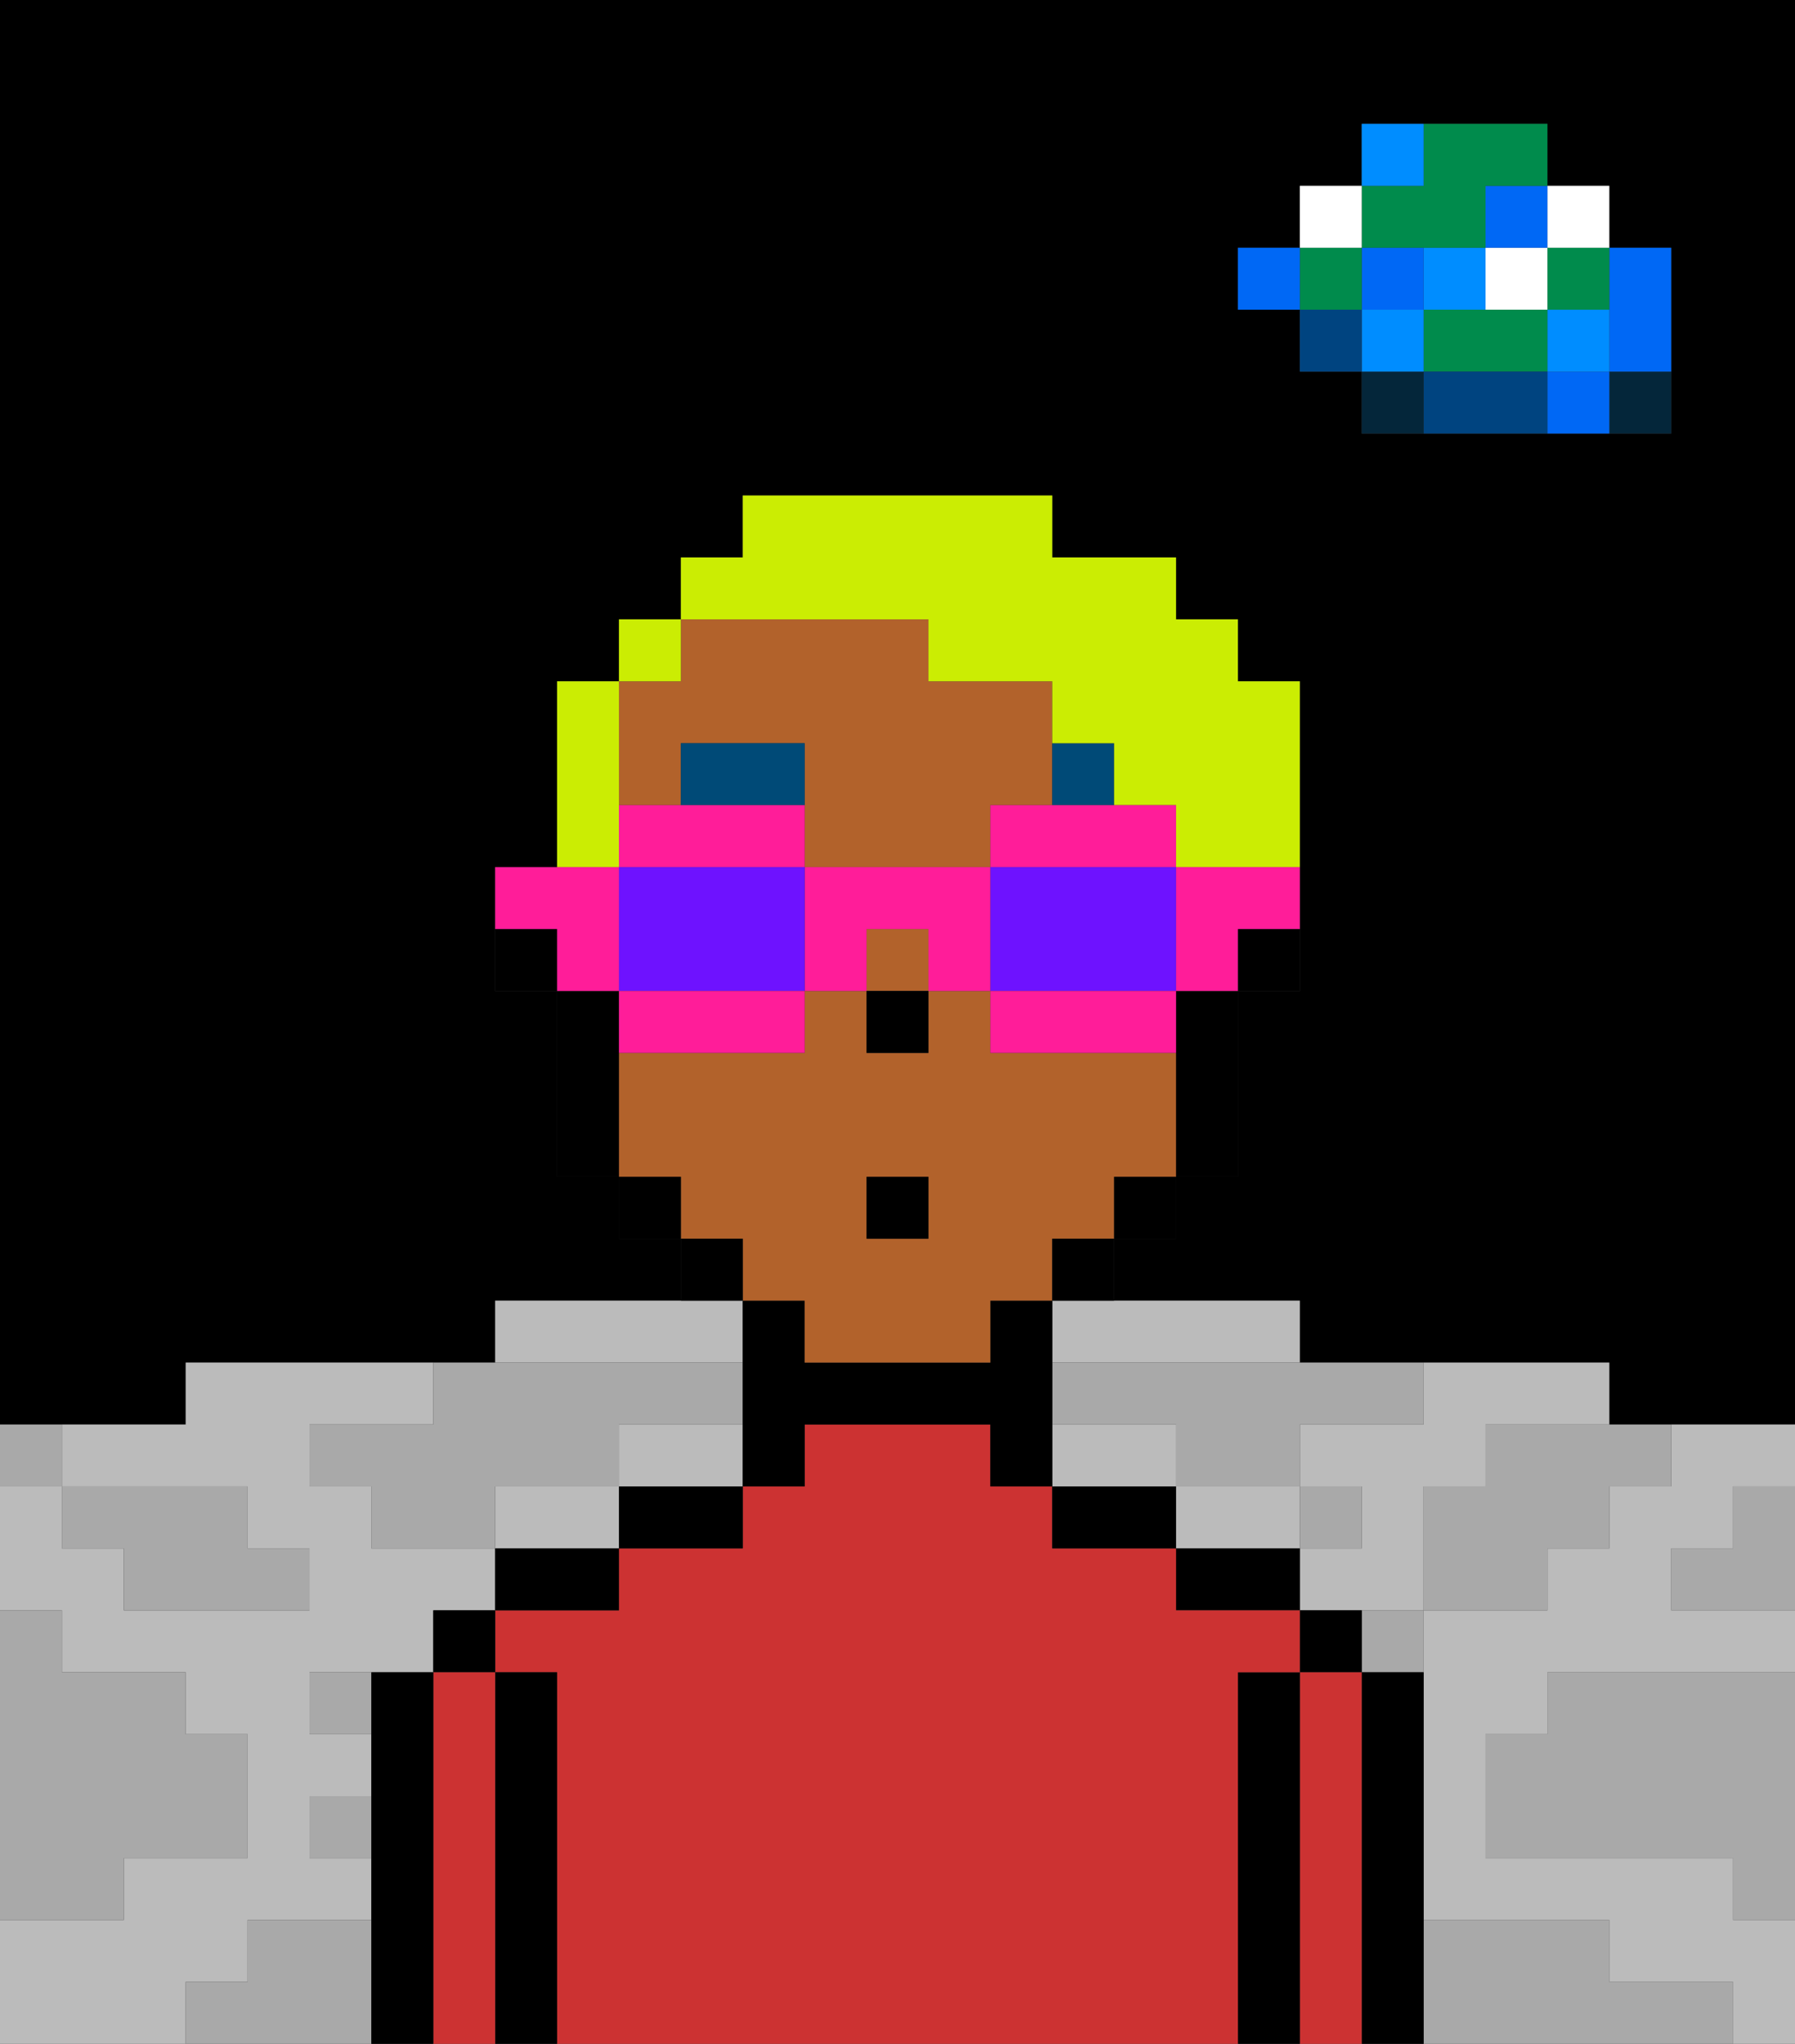 <svg xmlns="http://www.w3.org/2000/svg" viewBox="0 0 29 33"><rect x="0" y="0" width="29" height="33" fill="#333333" stroke="none"/><defs><style>polygon,rect,path{shape-rendering:crispedges;}polygon,rect,path{shape-rendering:crispedges;}.kb75-1{fill:#a9a9a9;}.kb75-2{fill:#bbbbbb;}.kb75-3{fill:#04263a;}.kb75-4{fill:#0068f5;}.kb75-5{fill:#008dff;}.kb75-6{fill:#008b4c;}.kb75-7{fill:#ffffff;}.kb75-8{fill:#004480;}.kb75-9{fill:#000000;}.kb75-10{fill:#cc3232;}.kb75-11{fill:#b2622b;}.kb75-12{fill:#004a77;}.kb75-13{fill:#cbed03;}.kb75-14{fill:#ff1d99;}.kb75-15{fill:#6e12ff;}</style></defs><polygon class="kb75-1" points="28 25 27 25 27 26 28 26 29 26 29 25 29 24 28 24 28 25"/><path class="kb75-9" d="M27,0H0V23H3V22H8V21h3V20H10V19H9V16H8V14H9V11h1V10h1V9h1V8h5V9h2v1h1v1h1v5H20v3H19v1H18v1h3v1h5v1h3V0H27Zm0,5V7H22V6H21V5H20V4h1V3h1V2h3V3h1V4h1Z"/><polygon class="kb75-1" points="27 32 26 32 26 31 25 31 24 31 23 31 23 32 23 33 24 33 25 33 26 33 27 33 28 33 28 32 27 32"/><polygon class="kb75-1" points="27 27 26 27 25 27 25 28 24 28 24 29 24 30 25 30 26 30 27 30 28 30 28 31 29 31 29 30 29 29 29 28 29 27 28 27 27 27"/><polygon class="kb75-2" points="11 23 10 23 10 24 11 24 12 24 12 23 11 23"/><polygon class="kb75-2" points="21 25 21 24 20 24 19 24 19 25 20 25 21 25"/><polygon class="kb75-2" points="22 23 21 23 21 24 22 24 22 25 21 25 21 26 22 26 23 26 23 25 23 24 24 24 24 23 25 23 26 23 26 22 25 22 24 22 23 22 23 23 22 23"/><polygon class="kb75-2" points="9 24 8 24 8 25 9 25 10 25 10 24 9 24"/><polygon class="kb75-2" points="19 24 19 23 18 23 17 23 17 24 18 24 19 24"/><polygon class="kb75-2" points="17 22 18 22 19 22 20 22 21 22 21 21 20 21 19 21 18 21 17 21 17 22"/><polygon class="kb75-2" points="4 32 4 31 5 31 6 31 6 30 5 30 5 29 6 29 6 28 5 28 5 27 6 27 7 27 7 26 8 26 8 25 7 25 6 25 6 24 5 24 5 23 6 23 7 23 7 22 6 22 5 22 4 22 3 22 3 23 2 23 1 23 1 24 2 24 3 24 4 24 4 25 5 25 5 26 4 26 3 26 2 26 2 25 1 25 1 24 0 24 0 25 0 26 1 26 1 27 2 27 3 27 3 28 4 28 4 29 4 30 3 30 2 30 2 31 1 31 0 31 0 32 0 33 1 33 2 33 3 33 3 32 4 32"/><polygon class="kb75-2" points="27 23 27 24 26 24 26 25 25 25 25 26 24 26 23 26 23 27 23 28 23 29 23 30 23 31 24 31 25 31 26 31 26 32 27 32 28 32 28 33 29 33 29 32 29 31 28 31 28 30 27 30 26 30 25 30 24 30 24 29 24 28 25 28 25 27 26 27 27 27 28 27 29 27 29 26 28 26 27 26 27 25 28 25 28 24 29 24 29 23 28 23 27 23"/><polygon class="kb75-2" points="10 22 11 22 12 22 12 21 11 21 10 21 9 21 8 21 8 22 9 22 10 22"/><rect class="kb75-3" x="26" y="6" width="1" height="1"/><polygon class="kb75-4" points="26 5 26 6 27 6 27 5 27 4 26 4 26 5"/><rect class="kb75-4" x="25" y="6" width="1" height="1"/><rect class="kb75-5" x="25" y="5" width="1" height="1"/><rect class="kb75-6" x="25" y="4" width="1" height="1"/><rect class="kb75-7" x="25" y="3" width="1" height="1"/><polygon class="kb75-1" points="24 23 24 24 23 24 23 25 23 26 24 26 25 26 25 25 26 25 26 24 27 24 27 23 26 23 25 23 24 23"/><polygon class="kb75-6" points="24 5 23 5 23 6 24 6 25 6 25 5 24 5"/><rect class="kb75-7" x="24" y="4" width="1" height="1"/><rect class="kb75-4" x="24" y="3" width="1" height="1"/><polygon class="kb75-8" points="24 6 23 6 23 7 24 7 25 7 25 6 24 6"/><rect class="kb75-5" x="23" y="4" width="1" height="1"/><rect class="kb75-1" x="22" y="26" width="1" height="1"/><rect class="kb75-3" x="22" y="6" width="1" height="1"/><rect class="kb75-5" x="22" y="5" width="1" height="1"/><rect class="kb75-4" x="22" y="4" width="1" height="1"/><polygon class="kb75-6" points="23 4 24 4 24 3 25 3 25 2 24 2 23 2 23 3 22 3 22 4 23 4"/><rect class="kb75-5" x="22" y="2" width="1" height="1"/><rect class="kb75-1" x="21" y="24" width="1" height="1"/><rect class="kb75-8" x="21" y="5" width="1" height="1"/><rect class="kb75-6" x="21" y="4" width="1" height="1"/><rect class="kb75-7" x="21" y="3" width="1" height="1"/><rect class="kb75-4" x="20" y="4" width="1" height="1"/><polygon class="kb75-1" points="19 22 18 22 17 22 17 23 18 23 19 23 19 24 20 24 21 24 21 23 22 23 23 23 23 22 22 22 21 22 20 22 19 22"/><rect class="kb75-1" x="5" y="27" width="1" height="1"/><polygon class="kb75-1" points="6 23 5 23 5 24 6 24 6 25 7 25 8 25 8 24 9 24 10 24 10 23 11 23 12 23 12 22 11 22 10 22 9 22 8 22 7 22 7 23 6 23"/><polygon class="kb75-1" points="6 31 5 31 4 31 4 32 3 32 3 33 4 33 5 33 6 33 6 32 6 31"/><rect class="kb75-1" x="5" y="29" width="1" height="1"/><polygon class="kb75-1" points="2 31 2 30 3 30 4 30 4 29 4 28 3 28 3 27 2 27 1 27 1 26 0 26 0 27 0 28 0 29 0 30 0 31 1 31 2 31"/><polygon class="kb75-1" points="2 25 2 26 3 26 4 26 5 26 5 25 4 25 4 24 3 24 2 24 1 24 1 25 2 25"/><rect class="kb75-1" y="23" width="1" height="1"/><polygon class="kb75-9" points="23 31 23 30 23 29 23 28 23 27 22 27 22 28 22 29 22 30 22 31 22 32 22 33 23 33 23 32 23 31"/><rect class="kb75-9" x="21" y="26" width="1" height="1"/><polygon class="kb75-10" points="22 31 22 30 22 29 22 28 22 27 21 27 21 28 21 29 21 30 21 31 21 32 21 33 22 33 22 32 22 31"/><polygon class="kb75-9" points="21 31 21 30 21 29 21 28 21 27 20 27 20 28 20 29 20 30 20 31 20 32 20 33 21 33 21 32 21 31"/><polygon class="kb75-9" points="20 25 19 25 19 26 20 26 21 26 21 25 20 25"/><polygon class="kb75-10" points="20 31 20 30 20 29 20 28 20 27 21 27 21 26 20 26 19 26 19 25 18 25 17 25 17 24 16 24 16 23 15 23 14 23 13 23 13 24 12 24 12 25 11 25 10 25 10 26 9 26 8 26 8 27 9 27 9 28 9 29 9 30 9 31 9 32 9 33 10 33 11 33 12 33 13 33 14 33 15 33 16 33 17 33 18 33 19 33 20 33 20 32 20 31"/><polygon class="kb75-9" points="18 24 17 24 17 25 18 25 19 25 19 24 18 24"/><polygon class="kb75-9" points="17 22 17 21 16 21 16 22 15 22 14 22 13 22 13 21 12 21 12 22 12 23 12 24 13 24 13 23 14 23 15 23 16 23 16 24 17 24 17 23 17 22"/><polygon class="kb75-9" points="10 24 10 25 11 25 12 25 12 24 11 24 10 24"/><polygon class="kb75-9" points="8 25 8 26 9 26 10 26 10 25 9 25 8 25"/><polygon class="kb75-9" points="9 31 9 30 9 29 9 28 9 27 8 27 8 28 8 29 8 30 8 31 8 32 8 33 9 33 9 32 9 31"/><rect class="kb75-9" x="7" y="26" width="1" height="1"/><polygon class="kb75-10" points="8 31 8 30 8 29 8 28 8 27 7 27 7 28 7 29 7 30 7 31 7 32 7 33 8 33 8 32 8 31"/><polygon class="kb75-9" points="7 31 7 30 7 29 7 28 7 27 6 27 6 28 6 29 6 30 6 31 6 32 6 33 7 33 7 32 7 31"/><rect class="kb75-9" x="20" y="15" width="1" height="1"/><rect class="kb75-11" x="14" y="15" width="1" height="1"/><path class="kb75-11" d="M12,21h1v1h3V21h1V20h1V19h1V17H16V16H15v1H14V16H13v1H10v2h1v1h1Zm2-2h1v1H14Z"/><polygon class="kb75-11" points="10 13 11 13 11 12 13 12 13 13 13 14 14 14 15 14 16 14 16 13 17 13 17 12 17 11 16 11 15 11 15 10 14 10 13 10 12 10 11 10 11 11 10 11 10 12 10 13"/><polygon class="kb75-9" points="19 17 19 18 19 19 20 19 20 18 20 17 20 16 19 16 19 17"/><rect class="kb75-9" x="18" y="19" width="1" height="1"/><rect class="kb75-9" x="17" y="20" width="1" height="1"/><rect class="kb75-9" x="11" y="20" width="1" height="1"/><rect class="kb75-9" x="10" y="19" width="1" height="1"/><polygon class="kb75-9" points="10 17 10 16 9 16 9 17 9 18 9 19 10 19 10 18 10 17"/><rect class="kb75-9" x="8" y="15" width="1" height="1"/><rect class="kb75-9" x="14" y="16" width="1" height="1"/><polygon class="kb75-12" points="13 13 13 12 11 12 11 13 12 13 13 13"/><rect class="kb75-12" x="17" y="12" width="1" height="1"/><rect class="kb75-9" x="14" y="19" width="1" height="1"/><polygon class="kb75-13" points="10 13 10 12 10 11 9 11 9 12 9 13 9 14 10 14 10 13"/><rect class="kb75-13" x="10" y="10" width="1" height="1"/><polygon class="kb75-13" points="13 10 14 10 15 10 15 11 16 11 17 11 17 12 18 12 18 13 19 13 19 14 20 14 21 14 21 13 21 12 21 11 20 11 20 10 19 10 19 9 18 9 17 9 17 8 16 8 15 8 14 8 13 8 12 8 12 9 11 9 11 10 12 10 13 10"/><polygon class="kb75-14" points="19 14 19 15 19 16 20 16 20 15 21 15 21 14 20 14 19 14"/><polygon class="kb75-14" points="18 14 19 14 19 13 18 13 17 13 16 13 16 14 17 14 18 14"/><polygon class="kb75-15" points="18 16 19 16 19 15 19 14 18 14 17 14 16 14 16 15 16 16 17 16 18 16"/><polygon class="kb75-14" points="18 16 17 16 16 16 16 17 17 17 18 17 19 17 19 16 18 16"/><polygon class="kb75-14" points="16 14 15 14 14 14 13 14 13 15 13 16 14 16 14 15 15 15 15 16 16 16 16 15 16 14"/><polygon class="kb75-14" points="12 14 13 14 13 13 12 13 11 13 10 13 10 14 11 14 12 14"/><polygon class="kb75-15" points="13 14 12 14 11 14 10 14 10 15 10 16 11 16 12 16 13 16 13 15 13 14"/><polygon class="kb75-14" points="11 16 10 16 10 17 11 17 12 17 13 17 13 16 12 16 11 16"/><polygon class="kb75-14" points="10 15 10 14 9 14 8 14 8 15 9 15 9 16 10 16 10 15"/></svg>